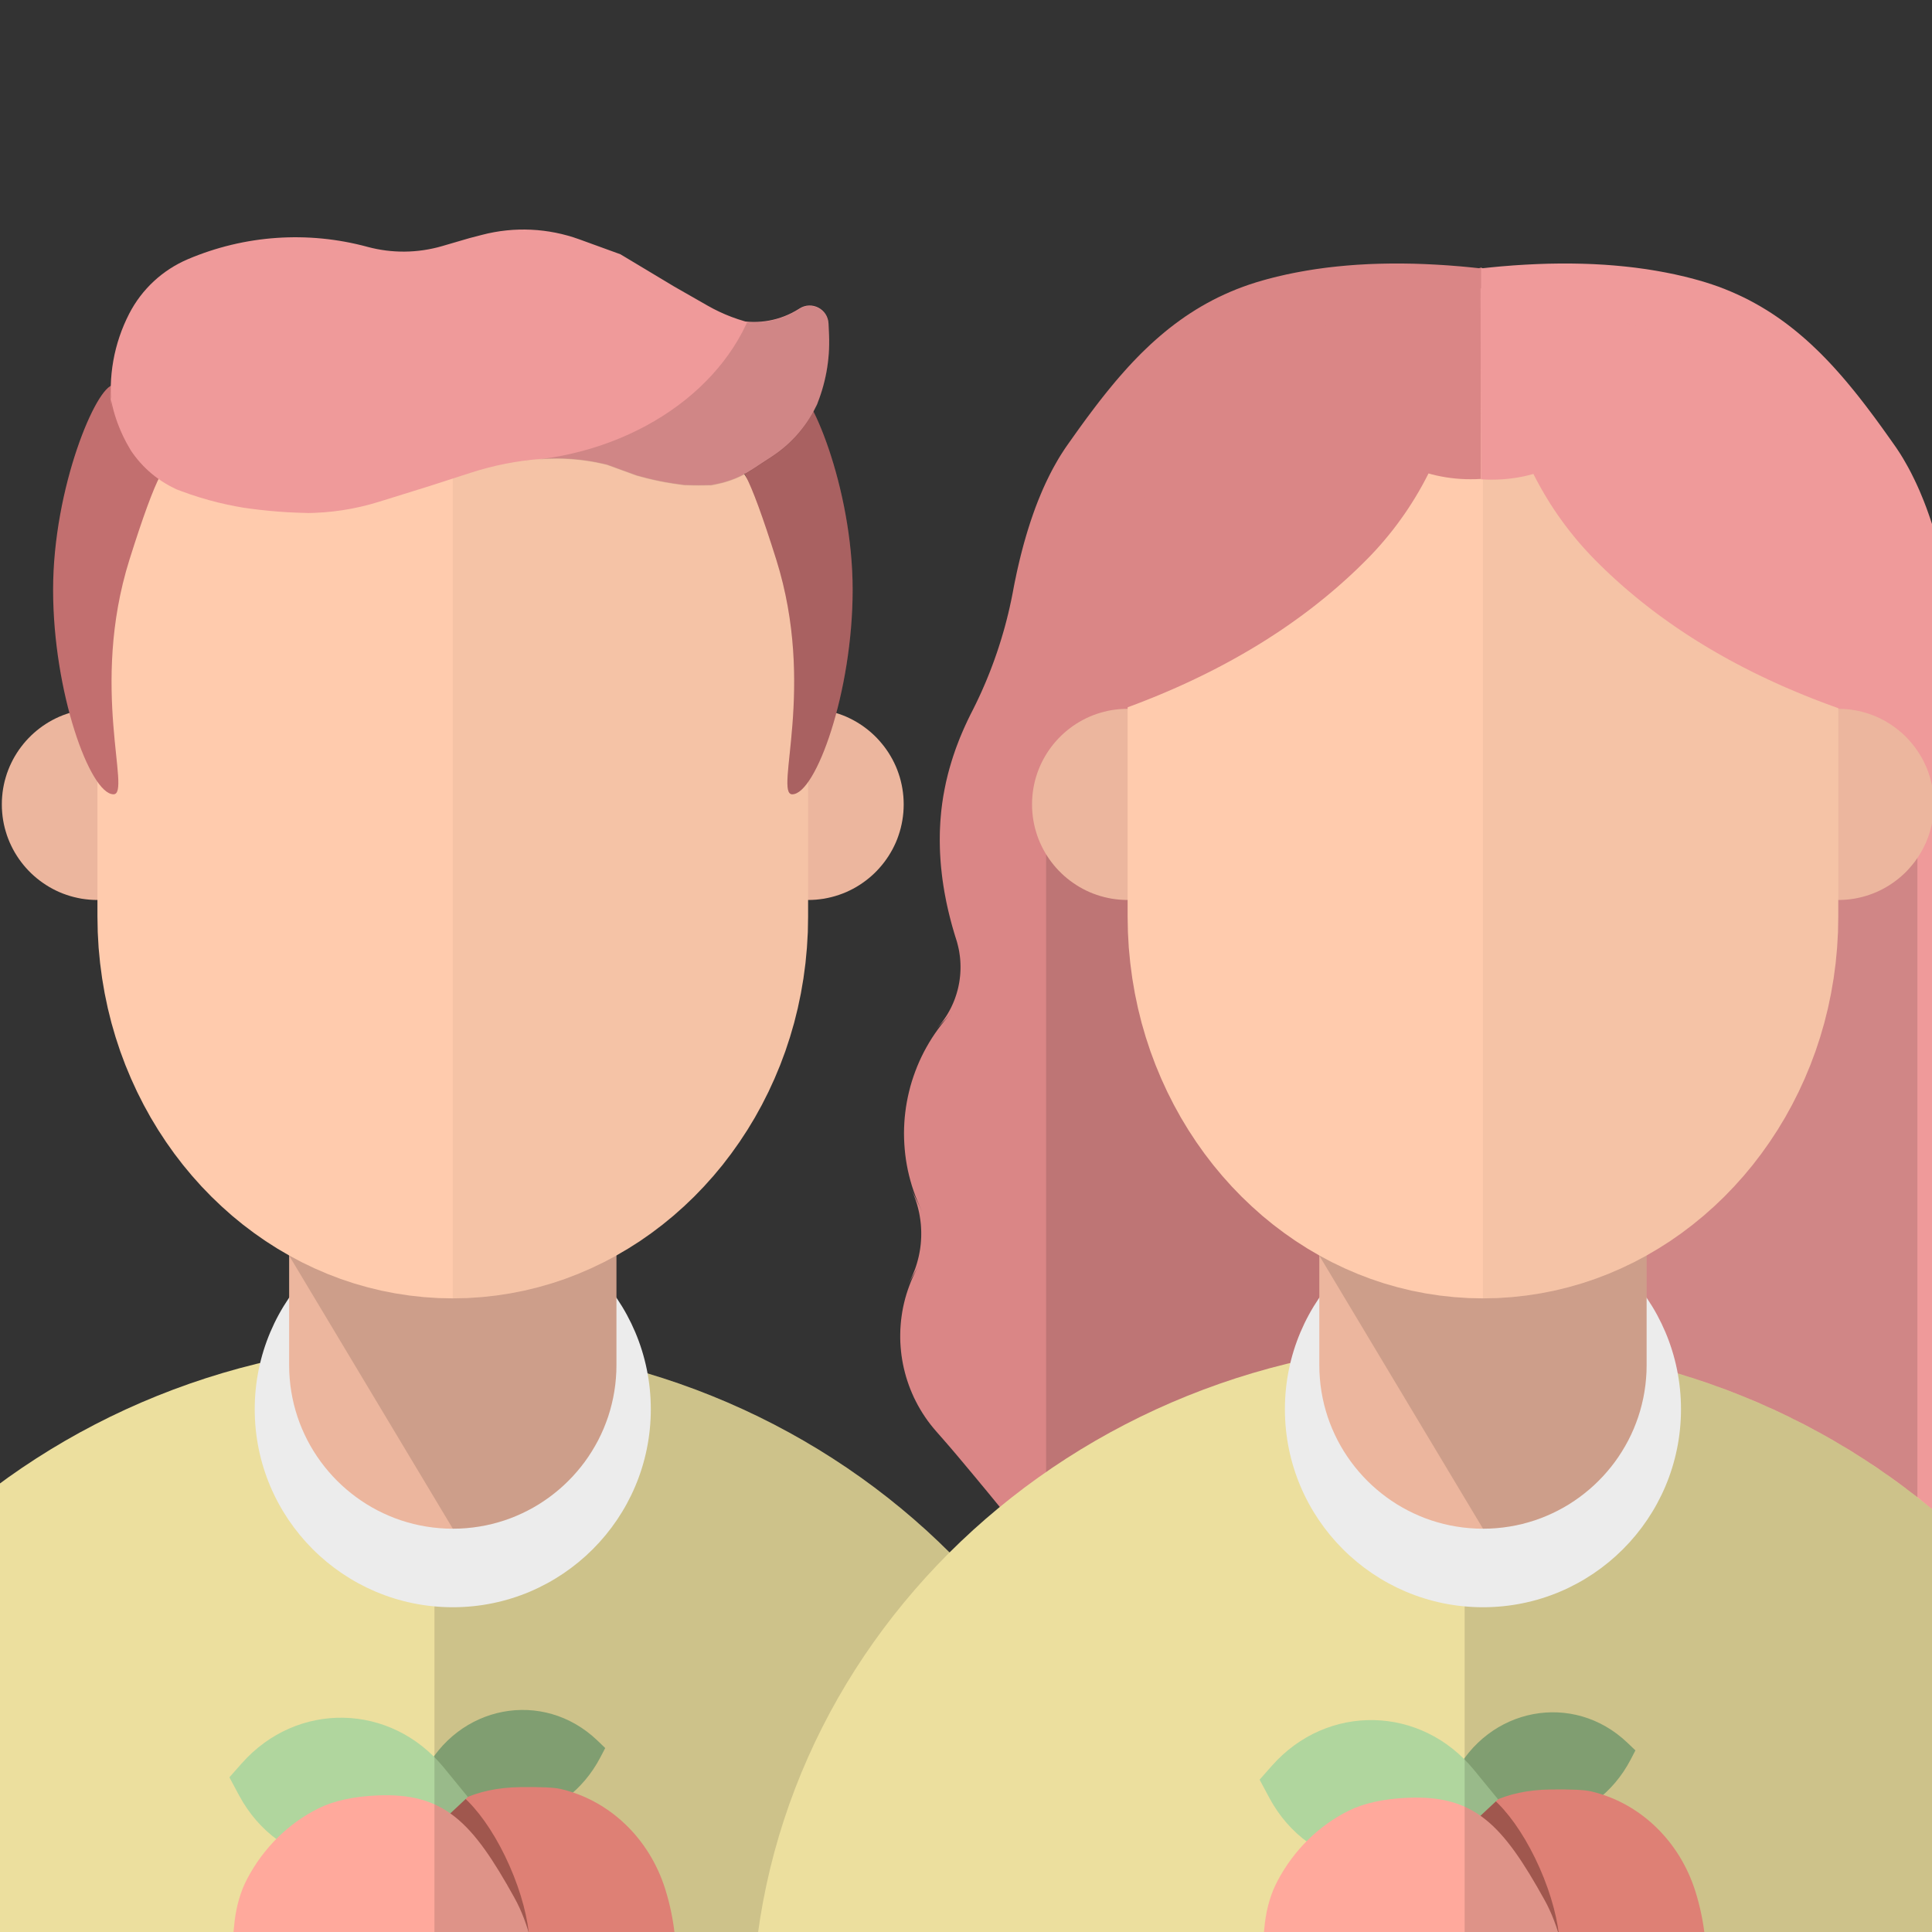 <?xml version="1.0" encoding="UTF-8" standalone="no"?>
<!DOCTYPE svg PUBLIC "-//W3C//DTD SVG 1.1//EN" "http://www.w3.org/Graphics/SVG/1.1/DTD/svg11.dtd">
<svg version="1.1" xmlns="http://www.w3.org/2000/svg" xmlns:xlink="http://www.w3.org/1999/xlink" preserveAspectRatio="xMidYMid meet" viewBox="0 0 640 640" width="640" height="640"><rect x="0" y="0" width="640" height="640" fill="#333333" stroke="none"/><defs><path d="M143.92 894.71C13.62 894.71 -92.17 793.89 -92.17 669.71C-92.17 545.53 13.62 444.71 143.92 444.71C274.22 444.71 380.01 545.53 380.01 669.71C380.01 793.89 274.22 894.71 143.92 894.71Z" id="kfjA6z16p"></path><path d="M197.89 576.56C198.23 576.9 199.1 577.73 200.49 579.06C199.66 580.67 199.13 581.67 198.92 582.07C187.26 604.46 159.46 610.18 140.83 594.01C140.48 593.71 139.61 592.95 138.21 591.74C139.33 589.48 140.03 588.07 140.31 587.51C151.6 564.76 179.93 559.37 197.89 576.56Z" id="c5CGvU6lk"></path><path d="M197.89 576.56C198.23 576.9 199.1 577.73 200.49 579.06C199.66 580.67 199.13 581.67 198.92 582.07C187.26 604.46 159.46 610.18 140.83 594.01C140.48 593.71 139.61 592.95 138.21 591.74C139.33 589.48 140.03 588.07 140.31 587.51C151.6 564.76 179.93 559.37 197.89 576.56Z" id="g3kTX5E7wk"></path><path d="M163.12 732.28C175.12 729.76 188.64 720.48 203.68 704.42C215.12 692.2 221.76 676.45 223.62 657.15C224.63 646.58 223.53 635.9 220.38 625.83C218.69 620.41 221.33 628.89 220.38 625.83C215.13 609.03 201.98 596.42 185.76 592.63C183.6 592.12 179.13 591.92 172.33 592.01C141.66 592.43 134.35 614.66 126.97 629.17C119.6 643.68 119.53 656.69 122.32 680.78C124.18 696.84 137.79 714.01 163.12 732.28Z" id="a2C71nutf"></path><path d="M163.12 732.28C175.12 729.76 188.64 720.48 203.68 704.42C215.12 692.2 221.76 676.45 223.62 657.15C224.63 646.58 223.53 635.9 220.38 625.83C218.69 620.41 221.33 628.89 220.38 625.83C215.13 609.03 201.98 596.42 185.76 592.63C183.6 592.12 179.13 591.92 172.33 592.01C141.66 592.43 134.35 614.66 126.97 629.17C119.6 643.68 119.53 656.69 122.32 680.78C124.18 696.84 137.79 714.01 163.12 732.28Z" id="e55A1NpNb"></path><path d="M144.83 630.06C136.91 612.1 135.85 594.83 142.46 591.51C149.07 588.2 160.87 600.09 168.78 618.05C176.7 636.01 177.76 653.28 171.15 656.59C164.54 659.91 152.75 648.02 144.83 630.06Z" id="g1dnvWJkMi"></path><path d="M144.83 630.06C136.91 612.1 135.85 594.83 142.46 591.51C149.07 588.2 160.87 600.09 168.78 618.05C176.7 636.01 177.76 653.28 171.15 656.59C164.54 659.91 152.75 648.02 144.83 630.06Z" id="c31IUfH5cK"></path><path d="M143.3 606.2C123.34 624.86 92.35 619.32 79.19 594.73C78.77 593.94 77.7 591.95 75.99 588.76C78.18 586.29 79.54 584.75 80.09 584.13C98.41 563.43 129.47 564.08 147.02 585.53C148.61 587.48 146.73 585.18 154.84 595.1C154.92 595.19 154.91 595.33 154.82 595.42C144.79 604.8 145.63 604.01 143.3 606.2Z" id="ah7lq65qN"></path><path d="M143.3 606.2C123.34 624.86 92.35 619.32 79.19 594.73C78.77 593.94 77.7 591.95 75.99 588.76C78.18 586.29 79.54 584.75 80.09 584.13C98.41 563.43 129.47 564.08 147.02 585.53C148.61 587.48 146.73 585.18 154.84 595.1C154.92 595.19 154.91 595.33 154.82 595.42C144.79 604.8 145.63 604.01 143.3 606.2Z" id="cpYPtmDRN"></path><path d="M166.73 724.54C166.25 725.57 165.05 728.15 163.12 732.28C134.45 729.41 113.12 719.95 99.15 703.89C78.19 679.8 75.57 653.89 77.74 636.25C78.39 631.03 79.76 626.41 81.88 622.39C87.27 612.15 95.53 603.99 105.51 599.04C110.56 596.54 117.06 595.11 125 594.76C147.18 593.78 156.52 603.6 170.4 628.64C175.1 637.11 177.85 648.19 178.64 661.88C179.9 683.52 175.79 705.13 166.73 724.54Z" id="c3VSBzWj4r"></path><path d="M166.73 724.54C166.25 725.57 165.05 728.15 163.12 732.28C134.45 729.41 113.12 719.95 99.15 703.89C78.19 679.8 75.57 653.89 77.74 636.25C78.39 631.03 79.76 626.41 81.88 622.39C87.27 612.15 95.53 603.99 105.51 599.04C110.56 596.54 117.06 595.11 125 594.76C147.18 593.78 156.52 603.6 170.4 628.64C175.1 637.11 177.85 648.19 178.64 661.88C179.9 683.52 175.79 705.13 166.73 724.54Z" id="b1uCQsHD2Q"></path><path d="M172.79 446.38L182.19 447.66L191.48 449.29L200.63 451.26L209.64 453.56L218.51 456.19L227.23 459.14L235.78 462.41L244.17 465.98L252.38 469.84L260.41 474L268.24 478.44L275.88 483.16L283.31 488.15L290.53 493.4L297.53 498.9L304.3 504.65L310.83 510.65L317.12 516.87L323.15 523.32L328.93 529.99L334.43 536.87L339.67 543.95L344.62 551.23L349.28 558.7L353.64 566.35L357.7 574.17L361.45 582.17L364.87 590.32L367.97 598.63L370.73 607.08L373.14 615.67L375.21 624.39L376.92 633.24L378.26 642.2L379.23 651.27L379.81 660.44L380.01 669.71L379.81 678.98L379.23 688.16L378.26 697.23L376.92 706.19L375.21 715.03L373.14 723.76L370.73 732.35L367.97 740.8L364.87 749.1L361.45 757.26L357.7 765.25L353.64 773.08L349.28 780.73L344.62 788.2L339.67 795.48L334.43 802.56L328.93 809.44L323.15 816.11L317.12 822.56L310.83 828.78L304.3 834.77L297.53 840.52L290.53 846.03L283.31 851.28L275.88 856.26L268.24 860.98L260.41 865.42L252.38 869.58L244.17 873.45L235.78 877.02L227.23 880.28L218.51 883.23L209.64 885.87L200.63 888.17L191.48 890.14L182.19 891.77L172.79 893.04L163.27 893.97L153.65 894.53L143.92 894.71L143.92 444.71L153.65 444.9L163.27 445.46L172.79 446.38Z" id="cWIhspYkH"></path><path d="M149.99 532.42C113.78 532.42 84.38 503.03 84.38 466.82C84.38 430.61 113.78 401.21 149.99 401.21C186.2 401.21 215.59 430.61 215.59 466.82C215.59 503.03 186.2 532.42 149.99 532.42Z" id="kjvug5GY1"></path><path d="M204.16 454.43L204.02 456.64L203.8 458.82L203.49 460.98L203.1 463.11L202.62 465.21L202.07 467.28L201.44 469.32L200.72 471.32L199.94 473.29L199.08 475.21L198.15 477.1L197.14 478.94L196.07 480.74L194.94 482.49L193.74 484.2L192.47 485.86L191.14 487.46L189.76 489.02L188.31 490.52L186.82 491.96L185.26 493.35L183.65 494.67L182 495.94L180.29 497.14L178.54 498.28L176.74 499.35L174.89 500.35L173.01 501.28L171.08 502.14L169.12 502.93L167.12 503.64L165.08 504.27L163.01 504.83L160.91 505.3L158.78 505.69L156.62 506L154.43 506.22L152.22 506.36L149.99 506.4L147.76 506.36L145.55 506.22L143.36 506L141.2 505.69L139.07 505.3L136.97 504.83L134.9 504.27L132.86 503.64L130.86 502.93L128.9 502.14L126.97 501.28L125.08 500.35L123.24 499.35L121.44 498.28L119.69 497.14L117.98 495.94L116.32 494.67L114.72 493.35L113.16 491.96L111.66 490.52L110.22 489.02L108.83 487.46L107.51 485.86L106.24 484.2L105.04 482.49L103.9 480.74L102.83 478.94L101.83 477.1L100.9 475.21L100.04 473.29L99.25 471.32L98.54 469.32L97.91 467.28L97.35 465.21L96.88 463.11L96.49 460.98L96.18 458.82L95.96 456.64L95.82 454.43L95.78 452.19L95.78 343.77L204.2 343.77L204.2 452.19L204.16 454.43Z" id="eASFTBoT3"></path><path d="M204.02 456.64L203.8 458.82L203.49 460.98L203.1 463.11L202.62 465.21L202.07 467.28L201.44 469.32L200.72 471.32L199.94 473.29L199.08 475.21L198.15 477.1L197.14 478.94L196.07 480.74L194.94 482.49L193.74 484.2L192.47 485.86L191.14 487.47L189.76 489.02L188.31 490.52L186.82 491.96L185.26 493.35L183.65 494.67L182 495.94L180.29 497.14L178.54 498.28L176.74 499.35L174.89 500.35L173.01 501.28L171.08 502.14L169.12 502.93L167.12 503.64L165.08 504.27L163.01 504.83L160.91 505.3L158.78 505.69L156.62 506L154.43 506.22L152.22 506.36L150 506.4L95.78 415.95L95.78 415.95L204.2 384.58L204.2 452.19L204.16 454.43L204.02 456.64Z" id="edb5LRimP"></path><path d="M34.94 234.91L36.24 235.05L37.54 235.23L38.81 235.47L40.07 235.77L41.3 236.11L42.52 236.5L43.71 236.93L44.89 237.41L46.03 237.94L47.16 238.51L48.25 239.12L49.32 239.78L50.36 240.47L51.37 241.21L52.35 241.98L53.3 242.79L54.22 243.64L55.1 244.52L55.94 245.44L56.75 246.39L57.53 247.37L58.26 248.38L58.96 249.42L59.61 250.49L60.23 251.58L60.8 252.71L61.33 253.85L61.81 255.02L62.24 256.22L62.63 257.43L62.97 258.67L63.26 259.93L63.5 261.2L63.69 262.49L63.83 263.8L63.91 265.13L63.94 266.46L63.91 267.8L63.83 269.13L63.69 270.43L63.5 271.73L63.26 273L62.97 274.26L62.63 275.49L62.24 276.71L61.81 277.91L61.33 279.08L60.8 280.22L60.23 281.35L59.61 282.44L58.96 283.51L58.26 284.55L57.53 285.56L56.75 286.54L55.94 287.49L55.1 288.41L54.22 289.29L53.3 290.14L52.35 290.95L51.37 291.72L50.36 292.45L49.32 293.15L48.25 293.81L47.16 294.42L46.03 294.99L44.89 295.52L43.71 296L42.52 296.43L41.3 296.82L40.07 297.16L38.81 297.45L37.54 297.7L36.24 297.88L34.94 298.02L33.61 298.1L32.27 298.13L30.94 298.1L29.61 298.02L28.3 297.88L27.01 297.7L25.74 297.45L24.48 297.16L23.24 296.82L22.03 296.43L20.83 296L19.66 295.52L18.51 294.99L17.39 294.42L16.3 293.81L15.23 293.15L14.19 292.45L13.18 291.72L12.2 290.95L11.25 290.14L10.33 289.29L9.45 288.41L8.6 287.49L7.79 286.54L7.02 285.56L6.28 284.55L5.59 283.51L4.93 282.44L4.32 281.35L3.75 280.22L3.22 279.08L2.74 277.91L2.3 276.71L1.92 275.49L1.57 274.26L1.28 273L1.04 271.73L0.85 270.43L0.72 269.13L0.63 267.8L0.61 266.46L0.63 265.13L0.72 263.8L0.85 262.49L1.04 261.2L1.28 259.93L1.57 258.67L1.92 257.43L2.3 256.22L2.74 255.02L3.22 253.85L3.75 252.71L4.32 251.58L4.93 250.49L5.59 249.42L6.28 248.38L7.02 247.37L7.79 246.39L8.6 245.44L9.45 244.52L10.33 243.64L11.25 242.79L12.2 241.98L13.18 241.21L14.19 240.47L15.23 239.78L16.3 239.12L17.39 238.51L18.51 237.94L19.66 237.41L20.83 236.93L22.03 236.5L23.24 236.11L24.48 235.77L25.74 235.47L27.01 235.23L28.3 235.05L29.61 234.91L30.94 234.83L32.27 234.8L33.61 234.83L34.94 234.91Z" id="c462kyEkbS"></path><path d="M270.36 234.91L271.66 235.05L272.96 235.23L274.23 235.47L275.49 235.77L276.72 236.11L277.94 236.5L279.13 236.93L280.31 237.41L281.45 237.94L282.58 238.51L283.67 239.12L284.74 239.78L285.78 240.47L286.79 241.21L287.77 241.98L288.72 242.79L289.64 243.64L290.52 244.52L291.36 245.44L292.17 246.39L292.95 247.37L293.68 248.38L294.38 249.42L295.03 250.49L295.65 251.58L296.22 252.71L296.75 253.85L297.23 255.02L297.66 256.22L298.05 257.43L298.39 258.67L298.68 259.93L298.92 261.2L299.11 262.49L299.25 263.8L299.33 265.13L299.36 266.46L299.33 267.8L299.25 269.13L299.11 270.43L298.92 271.73L298.68 273L298.39 274.26L298.05 275.49L297.66 276.71L297.23 277.91L296.75 279.08L296.22 280.22L295.65 281.35L295.03 282.44L294.38 283.51L293.68 284.55L292.95 285.56L292.17 286.54L291.36 287.49L290.52 288.41L289.64 289.29L288.72 290.14L287.77 290.95L286.79 291.72L285.78 292.45L284.74 293.15L283.67 293.81L282.58 294.42L281.45 294.99L280.31 295.52L279.13 296L277.94 296.43L276.72 296.82L275.49 297.16L274.23 297.45L272.96 297.7L271.66 297.88L270.36 298.02L269.03 298.1L267.69 298.13L266.36 298.1L265.03 298.02L263.72 297.88L262.43 297.7L261.16 297.45L259.9 297.16L258.66 296.82L257.45 296.43L256.25 296L255.08 295.52L253.93 294.99L252.81 294.42L251.72 293.81L250.65 293.15L249.61 292.45L248.6 291.72L247.62 290.95L246.67 290.14L245.75 289.29L244.87 288.41L244.02 287.49L243.21 286.54L242.44 285.56L241.7 284.55L241.01 283.51L240.35 282.44L239.74 281.35L239.17 280.22L238.64 279.08L238.16 277.91L237.72 276.71L237.34 275.49L236.99 274.26L236.7 273L236.46 271.73L236.27 270.43L236.14 269.13L236.05 267.8L236.03 266.46L236.05 265.13L236.14 263.8L236.27 262.49L236.46 261.2L236.7 259.93L236.99 258.67L237.34 257.43L237.72 256.22L238.16 255.02L238.64 253.85L239.17 252.71L239.74 251.58L240.35 250.49L241.01 249.42L241.7 248.38L242.44 247.37L243.21 246.39L244.02 245.44L244.87 244.52L245.75 243.64L246.67 242.79L247.62 241.98L248.6 241.21L249.61 240.47L250.65 239.78L251.72 239.12L252.81 238.51L253.93 237.94L255.08 237.41L256.25 236.93L257.45 236.5L258.66 236.11L259.9 235.77L261.16 235.47L262.43 235.23L263.72 235.05L265.03 234.91L266.36 234.83L267.69 234.8L269.03 234.83L270.36 234.91Z" id="a3mea6b4G"></path><path d="M266.82 319.07L266.15 324.11L265.3 329.08L264.27 333.99L263.07 338.82L261.69 343.57L260.15 348.24L258.44 352.82L256.57 357.31L254.55 361.71L252.37 366.02L250.05 370.22L247.58 374.31L244.97 378.29L242.22 382.16L239.35 385.91L236.34 389.53L233.2 393.03L229.95 396.4L226.57 399.63L223.08 402.73L219.48 405.68L215.78 408.48L211.97 411.14L208.06 413.63L204.06 415.97L199.97 418.15L195.79 420.15L191.52 421.99L187.18 423.65L182.75 425.13L178.26 426.42L173.7 427.53L169.07 428.44L164.38 429.16L159.64 429.68L154.84 430L149.99 430.1L145.14 430L140.34 429.68L135.6 429.16L130.91 428.44L126.28 427.53L121.72 426.42L117.22 425.13L112.8 423.65L108.46 421.99L104.19 420.15L100.01 418.15L95.92 415.97L91.91 413.63L88.01 411.14L84.2 408.48L80.49 405.68L76.89 402.73L73.41 399.63L70.03 396.4L66.77 393.03L63.64 389.53L60.63 385.91L57.75 382.16L55.01 378.29L52.4 374.31L49.93 370.22L47.61 366.02L45.43 361.71L43.41 357.31L41.54 352.82L39.83 348.24L38.29 343.57L36.91 338.82L35.71 333.99L34.68 329.08L33.83 324.11L33.16 319.07L32.67 313.97L32.38 308.81L32.28 303.6L32.28 229.33L32.38 224.12L32.67 218.96L33.16 213.86L33.83 208.82L34.68 203.85L35.71 198.94L36.91 194.11L38.29 189.36L39.83 184.69L41.54 180.11L43.41 175.61L45.43 171.22L47.61 166.91L49.93 162.71L52.4 158.62L55.01 154.64L57.75 150.77L60.63 147.02L63.64 143.4L66.77 139.9L70.03 136.53L73.41 133.29L76.89 130.2L80.49 127.25L84.2 124.45L88.01 121.79L91.91 119.29L95.92 116.96L100.01 114.78L104.19 112.78L108.46 110.94L112.8 109.28L117.22 107.8L121.72 106.51L126.28 105.4L130.91 104.49L135.6 103.77L140.34 103.25L145.14 102.93L149.99 102.83L154.84 102.93L159.64 103.25L164.38 103.77L169.07 104.49L173.7 105.4L178.26 106.51L182.75 107.8L187.18 109.28L191.52 110.94L195.79 112.78L199.97 114.78L204.06 116.96L208.06 119.29L211.97 121.79L215.78 124.45L219.48 127.25L223.08 130.2L226.57 133.29L229.95 136.53L233.2 139.9L236.34 143.4L239.35 147.02L242.22 150.77L244.97 154.64L247.58 158.62L250.05 162.71L252.37 166.91L254.55 171.22L256.57 175.61L258.44 180.11L260.15 184.69L261.69 189.36L263.07 194.11L264.27 198.94L265.3 203.85L266.15 208.82L266.82 213.86L267.3 218.96L267.6 224.12L267.69 229.33L267.69 303.6L267.6 308.81L267.3 313.97L266.82 319.07Z" id="e37UJpcUpa"></path><path d="M164.38 103.77L169.07 104.49L173.7 105.4L178.26 106.51L182.75 107.8L187.18 109.28L191.52 110.94L195.79 112.78L199.97 114.78L204.06 116.96L208.06 119.29L211.97 121.79L215.78 124.45L219.48 127.25L223.08 130.2L226.57 133.29L229.95 136.53L233.2 139.9L236.34 143.4L239.35 147.02L242.22 150.77L244.97 154.64L247.58 158.62L250.05 162.71L252.37 166.91L254.55 171.22L256.57 175.61L258.44 180.11L260.15 184.69L261.69 189.36L263.07 194.11L264.27 198.94L265.3 203.85L266.15 208.82L266.82 213.86L267.3 218.96L267.6 224.12L267.69 229.33L267.69 303.6L267.6 308.81L267.3 313.97L266.82 319.07L266.15 324.11L265.3 329.08L264.27 333.99L263.07 338.82L261.69 343.57L260.15 348.24L258.44 352.82L256.57 357.31L254.55 361.71L252.37 366.02L250.05 370.22L247.58 374.31L244.97 378.29L242.22 382.16L239.35 385.91L236.34 389.53L233.2 393.03L229.95 396.4L226.57 399.63L223.08 402.73L219.48 405.68L215.78 408.48L211.97 411.14L208.06 413.63L204.06 415.97L199.97 418.15L195.79 420.15L191.52 421.99L187.18 423.65L182.75 425.13L178.26 426.42L173.7 427.53L169.07 428.44L164.38 429.16L159.64 429.68L154.84 430L149.99 430.1L149.99 102.83L154.84 102.93L159.64 103.25L164.38 103.77Z" id="b3Rz5tknu9"></path><path d="M257.14 185.35C270.44 227.65 256.36 263.12 262.44 263.12C270.22 263.12 282.45 229.24 282.45 195.35C282.45 161.46 268.02 127.57 262.44 127.57C257.43 127.57 250.93 137.91 242.92 158.6C243.53 148.23 248.27 157.15 257.14 185.35Z" id="c2zZjRdZJi"></path><path d="M42.9 185.35C29.59 227.65 43.67 263.12 37.6 263.12C29.81 263.12 17.59 229.24 17.59 195.35C17.59 161.46 32.02 127.57 37.6 127.57C42.61 127.57 49.11 137.91 57.12 158.6C56.51 148.23 51.77 157.15 42.9 185.35Z" id="h9779aLHr"></path><path d="M257.14 185.35C270.44 227.65 256.36 263.12 262.44 263.12C270.22 263.12 282.45 229.24 282.45 195.35C282.45 161.46 268.02 127.57 262.44 127.57C257.43 127.57 250.93 137.91 242.92 158.6C243.53 148.23 248.27 157.15 257.14 185.35Z" id="a1GnG4ltG"></path><path d="M42.82 103.88C37.72 113.77 35.73 124.96 37.11 136C37.22 136.9 35.97 126.95 36.22 128.92C37.17 136.53 39.84 143.83 44.02 150.26C45.07 151.87 42.05 147.23 43.15 148.92C47.14 155.05 52.9 159.83 59.68 162.6C61.52 163.35 55.45 160.87 56.99 161.5C64.91 164.74 73.19 167.03 81.65 168.34C83.74 168.66 77.62 167.72 79.8 168.05C88.01 169.31 96.3 169.95 104.6 169.95C106.39 169.95 99.29 169.95 101.08 169.95C109.35 169.95 117.58 168.7 125.48 166.24C127.71 165.55 133.31 163.8 142.26 161.02C149.56 158.66 154.13 157.19 155.96 156.6C163.38 154.2 171.06 152.67 178.84 152.05C180.96 151.88 176.49 152.24 178.84 152.05C185.87 151.49 192.95 152.01 199.83 153.59C199.99 153.63 200.4 153.73 201.06 153.88L210.88 157.45C211.71 157.67 212.22 157.82 212.43 157.87C217.93 159.37 223.56 160.37 229.25 160.84C229.68 160.88 223.43 160.35 224.11 160.41C228.97 160.82 233.86 160.82 238.72 160.41C239.4 160.35 233.17 160.87 233.61 160.84C239.2 160.37 244.59 158.52 249.28 155.44C252.66 153.23 253.04 152.98 255.77 151.19C262.55 146.75 267.89 140.4 271.1 132.95C271.91 131.07 269.39 136.92 270.19 135.06C273.46 127.46 274.98 119.23 274.63 110.97C274.5 108.05 274.6 110.46 274.46 107.2C274.26 102.39 268.92 99.6 264.85 102.19C262.92 103.42 266.49 101.14 264.62 102.34C258.56 106.19 251.25 107.53 244.22 106.09C243.8 106.01 251.73 107.63 250.86 107.46C245.08 106.27 239.52 104.17 234.39 101.24C232.92 100.4 229.25 98.3 223.38 94.95L205.52 84.23C198.3 81.61 193.79 79.97 191.98 79.31C181.61 75.54 170.34 75.01 159.67 77.8C159.11 77.94 157.73 78.3 155.52 78.88C150.68 80.29 147.65 81.17 146.44 81.53C138.37 83.88 129.8 83.96 121.68 81.76C115.59 80.12 124.16 82.44 121.68 81.76C101.96 76.42 81.02 77.87 62.22 85.87C59.63 86.97 68.02 83.4 62.22 85.87C53.85 89.43 46.99 95.8 42.82 103.88C41.25 106.91 44.11 101.38 42.82 103.88Z" id="bS9Wfv6dE"></path><path d="M224.84 160.6L225.2 160.63L225.57 160.65L225.93 160.67L226.3 160.7L226.64 160.72L226.69 160.72L227.12 160.77L227.54 160.81L227.97 160.85L228.39 160.89L228.82 160.93L229.25 160.97L224.11 160.54L224.47 160.57L224.84 160.6ZM234.03 160.93L234.45 160.89L234.86 160.84L235.28 160.79L235.56 160.75L235.8 160.74L236.17 160.72L236.53 160.7L236.9 160.67L237.26 160.65L237.63 160.63L237.99 160.6L238.36 160.57L238.72 160.54L233.61 160.97L234.03 160.93ZM268.68 101.35L269 101.38L269.31 101.43L269.62 101.5L269.93 101.58L270.23 101.68L270.53 101.79L270.82 101.91L271.1 102.05L271.38 102.2L271.65 102.37L271.91 102.55L272.16 102.74L272.4 102.95L272.63 103.17L272.86 103.4L273.06 103.64L273.26 103.89L273.45 104.15L273.62 104.43L273.77 104.71L273.92 105.01L274.05 105.31L274.16 105.63L274.25 105.95L274.33 106.28L274.39 106.62L274.44 106.97L274.46 107.33L274.63 111.1L274.65 111.72L274.66 112.34L274.67 112.95L274.68 113.57L274.67 114.19L274.66 114.81L274.64 115.43L274.62 116.05L274.58 116.66L274.54 117.28L274.5 117.89L274.44 118.51L274.38 119.12L274.32 119.74L274.24 120.35L274.16 120.96L274.07 121.57L273.98 122.18L273.88 122.79L273.77 123.39L273.65 124L273.53 124.6L273.4 125.21L273.27 125.81L273.13 126.41L272.98 127.01L272.82 127.6L272.66 128.2L272.49 128.79L272.31 129.38L272.13 129.97L271.94 130.56L271.75 131.15L271.54 131.73L271.34 132.31L271.12 132.89L270.9 133.47L270.67 134.04L270.67 134.05L270.67 134.05L270.6 134.19L270.34 134.74L270.07 135.28L269.8 135.82L269.51 136.36L269.22 136.89L268.92 137.41L268.62 137.93L268.3 138.45L267.98 138.96L267.65 139.47L267.32 139.97L266.98 140.46L266.63 140.96L266.27 141.44L265.91 141.92L265.53 142.4L265.16 142.87L264.77 143.33L264.38 143.79L263.99 144.24L263.58 144.69L263.17 145.13L262.75 145.56L262.33 145.99L261.9 146.41L261.46 146.83L261.02 147.24L260.57 147.64L260.12 148.04L259.66 148.43L259.19 148.82L258.72 149.2L258.24 149.57L257.76 149.93L257.27 150.29L256.77 150.64L256.27 150.99L255.77 151.32L249.28 155.57L248.93 155.8L248.57 156.02L248.21 156.24L247.85 156.46L247.49 156.67L247.12 156.87L246.76 157.07L246.39 157.27L246.01 157.46L245.64 157.65L245.26 157.83L244.88 158.01L244.5 158.18L244.12 158.35L243.73 158.51L243.35 158.67L242.96 158.82L242.57 158.97L242.18 159.11L241.78 159.25L241.39 159.38L240.99 159.51L240.59 159.63L240.19 159.75L239.79 159.87L239.38 159.98L238.98 160.08L238.57 160.18L238.17 160.27L237.76 160.36L237.35 160.44L236.94 160.52L236.52 160.6L236.11 160.66L235.7 160.73L235.56 160.75L235.44 160.75L235.07 160.77L234.71 160.78L234.34 160.8L233.98 160.81L233.61 160.82L233.24 160.83L232.88 160.83L232.51 160.84L232.15 160.84L231.78 160.84L231.42 160.85L231.05 160.84L230.68 160.84L230.32 160.84L229.95 160.83L229.59 160.83L229.22 160.82L228.86 160.81L228.49 160.8L228.12 160.78L227.76 160.77L227.39 160.75L227.03 160.74L226.66 160.72L226.64 160.72L226.27 160.67L225.84 160.62L225.42 160.57L224.99 160.52L224.57 160.46L224.15 160.4L223.72 160.34L223.3 160.28L222.88 160.22L222.46 160.15L222.03 160.08L221.61 160.02L221.19 159.94L220.77 159.87L220.35 159.8L219.93 159.72L219.51 159.64L219.09 159.56L218.67 159.48L218.25 159.39L217.83 159.3L217.41 159.22L217 159.12L216.58 159.03L216.16 158.94L215.75 158.84L215.33 158.74L214.91 158.64L214.5 158.54L214.08 158.44L213.67 158.33L213.26 158.22L212.84 158.11L212.43 158L210.88 157.58L201.06 154.01L199.83 153.72L199.31 153.61L198.79 153.49L198.28 153.38L197.76 153.28L197.24 153.18L196.72 153.08L196.2 152.99L195.68 152.9L195.16 152.81L194.64 152.73L194.11 152.66L193.59 152.58L193.07 152.51L192.54 152.45L192.02 152.39L191.49 152.33L190.97 152.28L190.44 152.23L189.92 152.19L189.39 152.14L188.86 152.11L188.34 152.08L187.81 152.05L187.28 152.02L186.76 152L186.23 151.98L185.7 151.97L185.17 151.96L184.65 151.96L184.12 151.96L183.59 151.96L183.06 151.97L182.53 151.98L182 152L181.48 152.02L180.95 152.04L180.42 152.07L179.89 152.1L179.36 152.14L178.84 152.18L178.25 152.23L177.67 152.28L177.51 152.29L179.27 152.09L182.72 151.58L186.12 150.97L189.47 150.25L192.76 149.43L196 148.51L199.18 147.49L202.29 146.37L205.34 145.17L208.32 143.87L211.23 142.48L214.07 141.01L216.83 139.45L219.51 137.81L222.11 136.1L224.62 134.3L227.05 132.43L229.38 130.49L231.63 128.47L233.77 126.39L235.82 124.24L237.76 122.03L239.6 119.76L241.33 117.43L242.95 115.04L244.46 112.6L245.85 110.1L247.12 107.56L247.42 106.88L250.86 107.59L250.43 107.5L250 107.4L249.56 107.3L249.13 107.2L248.7 107.1L248.28 106.99L247.85 106.88L247.47 106.78L247.5 106.69L247.93 106.72L248.46 106.76L248.99 106.78L249.52 106.79L250.05 106.79L250.58 106.78L251.11 106.75L251.64 106.72L252.17 106.68L252.69 106.63L253.22 106.57L253.74 106.5L254.26 106.42L254.78 106.33L255.3 106.23L255.82 106.12L256.33 106L256.85 105.87L257.36 105.73L257.86 105.58L258.37 105.42L258.87 105.25L259.37 105.07L259.86 104.88L260.36 104.68L260.85 104.48L261.33 104.26L261.81 104.03L262.29 103.79L262.77 103.55L263.24 103.29L263.7 103.03L264.16 102.75L264.62 102.47L264.85 102.32L265.16 102.14L265.47 101.97L265.78 101.83L266.1 101.7L266.42 101.59L266.75 101.51L267.07 101.44L267.39 101.39L267.72 101.35L268.04 101.33L268.36 101.33L268.68 101.35ZM174.18 152.66L174.18 152.66L174.18 152.62L175.14 152.54L174.76 152.59L174.18 152.66ZM270.43 134.62L270.67 134.05L270.67 134.04L270.85 133.64L271.1 133.08L270.19 135.19L270.43 134.62Z" id="m3mp5xRW8K"></path><path d="M678.41 395.89L678.11 396.68L677.82 397.47L677.56 398.26L677.32 399.06L677.09 399.87L676.89 400.68L676.7 401.49L676.54 402.3L676.4 403.12L676.27 403.94L676.17 404.76L676.08 405.58L676.02 406.41L675.98 407.23L675.95 408.06L675.95 408.88L675.96 409.71L676 410.54L676.05 411.36L676.13 412.18L676.22 413L676.33 413.82L676.47 414.64L676.62 415.45L676.79 416.26L676.99 417.07L677.2 417.87L677.43 418.67L677.68 419.47L677.95 420.26L678.25 421.04L678.56 421.82L678.89 422.59L679.24 423.35L679.61 424.11L680 424.86L680.41 425.61L676.72 419.1L677.45 420.43L678.13 421.79L678.77 423.15L679.36 424.53L679.9 425.93L680.4 427.33L680.86 428.75L681.27 430.17L681.63 431.6L681.95 433.04L682.22 434.48L682.44 435.93L682.63 437.39L682.76 438.84L682.86 440.3L682.9 441.76L682.91 443.22L682.87 444.67L682.78 446.13L682.65 447.58L682.48 449.02L682.26 450.46L682 451.9L681.69 453.32L681.34 454.74L680.95 456.15L680.51 457.54L680.03 458.93L679.51 460.3L678.95 461.66L678.34 463L677.68 464.32L676.99 465.63L676.25 466.92L675.47 468.19L674.65 469.44L673.79 470.67L672.88 471.87L671.93 473.05L670.94 474.21L670.73 474.45L670.52 474.68L670.32 474.92L670.11 475.15L669.91 475.38L669.7 475.62L669.5 475.85L669.3 476.07L669.1 476.3L668.9 476.53L668.7 476.76L668.51 476.98L668.31 477.2L668.12 477.43L667.93 477.65L667.74 477.87L667.54 478.09L667.36 478.31L667.17 478.53L666.98 478.74L666.79 478.96L666.61 479.17L666.43 479.38L666.24 479.6L666.06 479.81L665.88 480.02L665.7 480.23L665.53 480.43L665.35 480.64L665.17 480.85L665 481.05L664.83 481.26L664.65 481.46L664.48 481.66L664.31 481.86L664.15 482.06L663.98 482.26L663.81 482.45L663.65 482.65L663.48 482.85L662.84 483.62L662.2 484.38L661.56 485.15L660.93 485.9L660.3 486.65L659.69 487.4L659.07 488.13L658.46 488.87L657.86 489.6L657.27 490.32L656.67 491.03L656.09 491.75L655.51 492.45L654.94 493.15L654.37 493.84L653.8 494.53L653.25 495.22L652.7 495.89L652.15 496.57L651.61 497.23L651.07 497.89L650.55 498.55L650.02 499.2L649.5 499.84L648.99 500.48L648.49 501.12L647.98 501.74L647.49 502.36L647 502.98L646.52 503.59L646.04 504.2L645.56 504.8L645.1 505.39L644.64 505.98L644.18 506.56L643.73 507.14L643.28 507.71L642.85 508.28L642.41 508.84L641.98 509.4L490.5 518.68L490.5 88.66L491.2 88.85L493.25 88.63L495.29 88.43L497.32 88.24L499.34 88.08L501.34 87.92L503.32 87.79L505.3 87.67L507.26 87.57L509.2 87.48L511.13 87.41L513.05 87.35L514.96 87.32L516.85 87.29L518.72 87.29L520.59 87.3L522.44 87.33L524.27 87.37L526.09 87.43L527.9 87.5L529.7 87.6L531.48 87.7L533.24 87.83L535 87.97L536.73 88.13L538.46 88.3L540.17 88.49L541.87 88.69L543.55 88.92L545.23 89.15L546.88 89.41L548.52 89.68L550.15 89.97L551.77 90.27L553.37 90.59L554.96 90.92L556.53 91.28L558.09 91.64L559.64 92.03L561.17 92.43L562.69 92.85L564.94 93.51L567.14 94.22L569.29 94.97L571.39 95.77L573.45 96.62L575.47 97.51L577.45 98.44L579.39 99.41L581.28 100.43L583.14 101.48L584.97 102.58L586.76 103.71L588.51 104.88L590.23 106.09L591.92 107.33L593.58 108.61L595.21 109.92L596.81 111.27L598.39 112.64L599.94 114.05L601.46 115.49L602.97 116.95L604.45 118.45L605.91 119.97L607.35 121.52L608.77 123.1L610.18 124.7L611.57 126.32L612.94 127.97L614.31 129.64L615.66 131.33L617 133.04L618.33 134.77L619.65 136.52L620.97 138.28L622.28 140.07L623.58 141.86L624.88 143.68L626.18 145.51L627.48 147.35L628.09 148.22L628.69 149.12L629.29 150.03L629.87 150.96L630.45 151.91L631.01 152.88L631.57 153.86L632.13 154.86L632.67 155.87L633.21 156.91L633.73 157.96L634.25 159.02L634.77 160.11L635.27 161.21L635.77 162.33L636.25 163.46L636.73 164.62L637.21 165.79L637.67 166.97L638.13 168.18L638.57 169.4L639.01 170.64L639.44 171.89L639.87 173.17L640.28 174.46L640.69 175.76L641.09 177.09L641.48 178.43L641.87 179.79L642.24 181.16L642.61 182.55L642.97 183.96L643.32 185.39L643.66 186.83L644 188.29L644.33 189.77L644.64 191.27L644.96 192.78L645.26 194.31L645.55 195.85L645.75 196.9L645.96 197.94L646.17 198.98L646.4 200.02L646.62 201.05L646.86 202.09L647.1 203.12L647.36 204.15L647.61 205.18L647.88 206.2L648.15 207.23L648.43 208.25L648.72 209.27L649.02 210.29L649.32 211.3L649.63 212.32L649.95 213.33L650.27 214.34L650.6 215.34L650.94 216.35L651.29 217.35L651.64 218.35L652 219.35L652.37 220.34L652.74 221.33L653.12 222.32L653.51 223.3L653.91 224.29L654.31 225.27L654.72 226.25L655.14 227.22L655.56 228.19L656 229.16L656.43 230.13L656.88 231.09L657.33 232.05L657.79 233.01L658.26 233.96L658.73 234.91L659.21 235.86L659.65 236.72L660.07 237.58L660.49 238.44L660.89 239.3L661.29 240.16L661.68 241.02L662.06 241.88L662.43 242.74L662.79 243.6L663.15 244.46L663.49 245.32L663.82 246.19L664.15 247.05L664.47 247.91L664.77 248.77L665.07 249.64L665.36 250.5L665.64 251.37L665.91 252.23L666.17 253.1L666.42 253.96L666.67 254.83L666.9 255.69L667.13 256.56L667.34 257.43L667.55 258.29L667.75 259.16L667.93 260.03L668.11 260.9L668.28 261.77L668.44 262.64L668.6 263.5L668.74 264.37L668.87 265.24L669 266.11L669.11 266.98L669.22 267.86L669.32 268.73L669.41 269.6L669.48 270.47L669.56 271.44L669.63 272.42L669.69 273.39L669.73 274.37L669.77 275.35L669.79 276.34L669.81 277.32L669.81 278.31L669.8 279.3L669.78 280.3L669.76 281.29L669.72 282.29L669.67 283.29L669.61 284.29L669.54 285.3L669.46 286.31L669.37 287.32L669.27 288.33L669.15 289.35L669.03 290.37L668.9 291.39L668.75 292.41L668.6 293.43L668.43 294.46L668.26 295.49L668.07 296.53L667.87 297.56L667.67 298.6L667.45 299.64L667.22 300.68L666.98 301.73L666.73 302.77L666.47 303.82L666.2 304.87L665.92 305.93L665.63 306.99L665.32 308.05L665.01 309.11L664.69 310.17L664.35 311.24L664.12 312.02L663.9 312.81L663.71 313.6L663.53 314.39L663.38 315.19L663.26 315.98L663.15 316.78L663.06 317.58L663 318.38L662.96 319.18L662.94 319.97L662.94 320.77L662.96 321.57L663 322.36L663.06 323.15L663.15 323.94L663.25 324.73L663.37 325.51L663.52 326.29L663.69 327.07L663.87 327.84L664.08 328.6L664.3 329.36L664.55 330.12L664.81 330.87L665.1 331.61L665.41 332.34L665.73 333.07L666.07 333.79L666.44 334.5L666.82 335.2L667.22 335.89L667.65 336.57L668.09 337.25L668.55 337.91L669.02 338.56L669.52 339.2L670.04 339.83L670.57 340.45L671.12 341.05L665.75 335.34L666.98 336.68L668.16 338.06L669.29 339.47L670.37 340.9L671.41 342.37L672.4 343.86L673.33 345.37L674.22 346.91L675.06 348.46L675.85 350.04L676.59 351.64L677.28 353.26L677.92 354.9L678.52 356.55L679.06 358.22L679.55 359.9L679.99 361.59L680.37 363.29L680.71 365.01L681 366.73L681.23 368.46L681.42 370.2L681.55 371.94L681.63 373.69L681.66 375.44L681.63 377.19L681.55 378.94L681.42 380.7L681.24 382.45L681.01 384.19L680.72 385.93L680.38 387.67L679.98 389.4L679.53 391.12L679.03 392.84L678.47 394.54L677.86 396.23L677.19 397.91L676.47 399.58L675.7 401.23L679.44 393.57L679.08 394.34L678.73 395.11L678.41 395.89Z" id="hnbSR2SRw"></path><path d="M301.51 424.11L301.88 423.35L302.23 422.59L302.56 421.82L302.87 421.04L303.17 420.26L303.44 419.47L303.69 418.67L303.92 417.87L304.13 417.07L304.33 416.26L304.5 415.45L304.65 414.64L304.79 413.82L304.9 413L305 412.18L305.07 411.36L305.12 410.54L305.16 409.71L305.17 408.88L305.17 408.06L305.14 407.23L305.1 406.41L305.04 405.58L304.95 404.76L304.85 403.94L304.72 403.12L304.58 402.3L304.42 401.49L304.23 400.68L304.03 399.87L303.81 399.06L303.56 398.26L303.3 397.47L303.01 396.68L302.71 395.89L302.39 395.11L302.04 394.34L301.68 393.57L305.42 401.23L304.65 399.58L303.93 397.91L303.26 396.23L302.65 394.54L302.09 392.84L301.59 391.12L301.14 389.4L300.74 387.67L300.4 385.93L300.11 384.19L299.88 382.45L299.7 380.7L299.57 378.94L299.49 377.19L299.46 375.44L299.49 373.69L299.57 371.94L299.7 370.2L299.89 368.46L300.12 366.73L300.41 365.01L300.75 363.29L301.14 361.59L301.57 359.9L302.06 358.22L302.61 356.55L303.2 354.9L303.84 353.26L304.53 351.64L305.27 350.04L306.06 348.46L306.9 346.91L307.79 345.37L308.72 343.86L309.71 342.37L310.75 340.9L311.83 339.47L312.96 338.06L314.14 336.68L315.37 335.34L310 341.05L310.55 340.45L311.08 339.83L311.6 339.2L312.1 338.56L312.57 337.91L313.03 337.25L313.48 336.57L313.9 335.89L314.3 335.2L314.68 334.5L315.05 333.79L315.39 333.07L315.72 332.34L316.02 331.61L316.31 330.87L316.57 330.12L316.82 329.36L317.04 328.6L317.25 327.84L317.44 327.07L317.6 326.29L317.75 325.51L317.87 324.73L317.97 323.94L318.06 323.15L318.12 322.36L318.16 321.57L318.18 320.77L318.18 319.97L318.16 319.18L318.12 318.38L318.06 317.58L317.97 316.78L317.86 315.98L317.74 315.19L317.59 314.39L317.41 313.6L317.22 312.81L317.01 312.02L316.77 311.24L316.43 310.17L316.11 309.11L315.8 308.05L315.49 306.99L315.2 305.93L314.92 304.87L314.65 303.82L314.39 302.77L314.14 301.73L313.9 300.68L313.67 299.64L313.45 298.6L313.25 297.56L313.05 296.53L312.86 295.49L312.69 294.46L312.52 293.43L312.37 292.41L312.22 291.39L312.09 290.37L311.97 289.35L311.86 288.33L311.75 287.32L311.66 286.31L311.58 285.3L311.51 284.29L311.45 283.29L311.4 282.29L311.36 281.29L311.34 280.3L311.32 279.3L311.31 278.31L311.32 277.32L311.33 276.34L311.35 275.35L311.39 274.37L311.44 273.39L311.49 272.42L311.56 271.44L311.64 270.47L311.72 269.6L311.8 268.73L311.9 267.86L312.01 266.98L312.12 266.11L312.25 265.24L312.38 264.37L312.52 263.5L312.68 262.64L312.84 261.77L313.01 260.9L313.19 260.03L313.37 259.16L313.57 258.29L313.78 257.43L313.99 256.56L314.22 255.69L314.45 254.83L314.7 253.96L314.95 253.1L315.21 252.23L315.48 251.37L315.76 250.5L316.05 249.64L316.35 248.77L316.65 247.91L316.97 247.05L317.3 246.19L317.63 245.32L317.97 244.46L318.33 243.6L318.69 242.74L319.06 241.88L319.44 241.02L319.83 240.16L320.23 239.3L320.63 238.44L321.05 237.58L321.47 236.72L321.91 235.86L322.39 234.91L322.86 233.96L323.33 233.01L323.79 232.05L324.24 231.09L324.69 230.13L325.13 229.16L325.56 228.19L325.98 227.22L326.4 226.25L326.81 225.27L327.21 224.29L327.61 223.3L328 222.32L328.38 221.33L328.75 220.34L329.12 219.35L329.48 218.35L329.83 217.35L330.18 216.35L330.52 215.34L330.85 214.34L331.17 213.33L331.49 212.32L331.8 211.3L332.1 210.29L332.4 209.27L332.69 208.25L332.97 207.23L333.24 206.2L333.51 205.18L333.76 204.15L334.02 203.12L334.26 202.09L334.5 201.05L334.72 200.02L334.95 198.98L335.16 197.94L335.37 196.9L335.57 195.85L335.86 194.31L336.16 192.78L336.48 191.27L336.79 189.77L337.12 188.29L337.46 186.83L337.8 185.39L338.15 183.96L338.51 182.55L338.88 181.16L339.25 179.79L339.64 178.43L340.03 177.09L340.43 175.76L340.84 174.46L341.25 173.17L341.68 171.89L342.11 170.64L342.55 169.4L342.99 168.18L343.45 166.97L343.91 165.79L344.39 164.62L344.87 163.46L345.35 162.33L345.85 161.21L346.35 160.11L346.87 159.02L347.39 157.96L347.91 156.91L348.45 155.87L348.99 154.86L349.55 153.86L350.11 152.88L350.67 151.91L351.25 150.96L351.84 150.03L352.43 149.12L353.03 148.22L353.64 147.35L354.94 145.51L356.24 143.68L357.54 141.86L358.84 140.07L360.15 138.28L361.47 136.52L362.79 134.77L364.12 133.04L365.46 131.33L366.81 129.64L368.18 127.97L369.55 126.32L370.94 124.7L372.35 123.1L373.77 121.52L375.21 119.97L376.67 118.45L378.15 116.95L379.66 115.49L381.18 114.05L382.73 112.64L384.31 111.27L385.91 109.92L387.54 108.61L389.2 107.33L390.89 106.09L392.61 104.88L394.37 103.71L396.15 102.58L397.98 101.48L399.84 100.43L401.74 99.41L403.67 98.44L405.65 97.51L407.67 96.62L409.73 95.77L411.83 94.97L413.98 94.22L416.18 93.51L418.43 92.85L419.95 92.43L421.48 92.03L423.03 91.64L424.59 91.28L426.16 90.92L427.75 90.59L429.35 90.27L430.97 89.97L432.6 89.68L434.24 89.41L435.9 89.15L437.57 88.92L439.25 88.69L440.95 88.49L442.66 88.3L444.39 88.13L446.12 87.97L447.88 87.83L449.64 87.7L451.43 87.6L453.22 87.5L455.03 87.43L456.85 87.37L458.68 87.33L460.53 87.3L462.4 87.29L464.27 87.29L466.16 87.32L468.07 87.35L469.99 87.41L471.92 87.48L473.86 87.57L475.82 87.67L477.8 87.79L479.78 87.92L481.78 88.08L483.8 88.24L485.83 88.43L487.87 88.63L489.92 88.85L490.62 88.66L490.62 516.98L336.14 505.4L335.86 505.04L335.57 504.67L335.27 504.29L334.96 503.9L334.64 503.5L334.32 503.09L333.98 502.67L333.64 502.24L333.28 501.8L332.92 501.34L332.54 500.88L332.16 500.4L331.77 499.92L331.37 499.43L330.96 498.92L330.54 498.4L330.11 497.88L329.67 497.34L329.22 496.79L328.76 496.23L328.29 495.66L327.82 495.08L327.33 494.49L326.84 493.89L326.33 493.28L325.82 492.66L325.29 492.03L324.76 491.39L324.22 490.73L323.67 490.07L323.11 489.39L322.54 488.71L321.96 488.01L321.37 487.31L320.77 486.59L320.16 485.86L319.54 485.12L318.92 484.37L318.28 483.62L317.64 482.85L317.47 482.65L317.31 482.45L317.14 482.26L316.97 482.06L316.81 481.86L316.64 481.66L316.47 481.46L316.29 481.26L316.12 481.05L315.95 480.85L315.77 480.64L315.59 480.43L315.42 480.23L315.24 480.02L315.06 479.81L314.88 479.6L314.69 479.38L314.51 479.17L314.33 478.96L314.14 478.74L313.95 478.53L313.77 478.31L313.58 478.09L313.39 477.87L313.19 477.65L313 477.43L312.81 477.2L312.61 476.98L312.42 476.76L312.22 476.53L312.02 476.3L311.82 476.07L311.62 475.85L311.42 475.62L311.21 475.38L311.01 475.15L310.8 474.92L310.6 474.68L310.39 474.45L310.18 474.21L309.19 473.05L308.24 471.87L307.33 470.67L306.47 469.44L305.65 468.19L304.87 466.92L304.13 465.63L303.44 464.32L302.78 463L302.18 461.66L301.61 460.3L301.09 458.93L300.61 457.54L300.17 456.15L299.78 454.74L299.43 453.32L299.12 451.9L298.86 450.46L298.64 449.02L298.47 447.58L298.34 446.13L298.25 444.67L298.21 443.22L298.22 441.76L298.26 440.3L298.36 438.84L298.49 437.39L298.68 435.93L298.9 434.48L299.17 433.04L299.49 431.6L299.85 430.17L300.26 428.75L300.72 427.33L301.22 425.93L301.76 424.53L302.35 423.15L302.99 421.79L303.67 420.43L304.4 419.1L300.71 425.61L301.12 424.86L301.51 424.11Z" id="d2wIsWt2yp"></path><path d="M346.54 283.18L373.54 234.8L461.88 453.97L346.54 506.4L346.54 283.18Z" id="gbqAgSiwY"></path><path d="M504.38 732.28C516.38 729.76 529.9 720.48 544.94 704.42C556.38 692.2 563.02 676.45 564.88 657.15C565.89 646.58 564.79 635.9 561.64 625.83C559.95 620.41 562.59 628.89 561.64 625.83C556.39 609.03 543.24 596.42 527.02 592.63C524.86 592.12 520.39 591.92 513.59 592.01C482.92 592.43 475.61 614.66 468.23 629.17C460.86 643.68 460.79 656.69 463.58 680.78C465.44 696.84 479.05 714.01 504.38 732.28Z" id="c1tXDuRxe9"></path><path d="M635.16 281.52L609.78 234.8L526.74 446.45L635.16 501.39L635.16 281.52Z" id="a1S0PgKAIX"></path><path d="M485.18 894.71C354.88 894.71 249.09 793.89 249.09 669.71C249.09 545.53 354.88 444.71 485.18 444.71C615.48 444.71 721.27 545.53 721.27 669.71C721.27 793.89 615.48 894.71 485.18 894.71Z" id="a2V8w8Nlhe"></path><path d="M504.38 732.28C516.38 729.76 529.9 720.48 544.94 704.42C556.38 692.2 563.02 676.45 564.88 657.15C565.89 646.58 564.79 635.9 561.64 625.83C559.95 620.41 562.59 628.89 561.64 625.83C556.39 609.03 543.24 596.42 527.02 592.63C524.86 592.12 520.39 591.92 513.59 592.01C482.92 592.43 475.61 614.66 468.23 629.17C460.86 643.68 460.79 656.69 463.58 680.78C465.44 696.84 479.05 714.01 504.38 732.28Z" id="f39Lf040Bu"></path><path d="M481.57 588.29C492.86 565.54 521.19 560.15 539.15 577.35C539.5 577.68 540.37 578.51 541.76 579.84C540.92 581.45 540.4 582.45 540.19 582.86C528.52 605.24 500.73 610.96 482.1 594.79C481.75 594.49 480.87 593.73 479.47 592.52C480.59 590.26 481.29 588.85 481.57 588.29Z" id="a7QsXs2eo"></path><path d="M463.59 681.57C465.45 697.63 479.05 714.79 504.39 733.06C516.38 730.55 529.9 721.26 544.94 705.2C556.38 692.98 563.03 677.23 564.88 657.93C565.9 647.37 564.79 636.69 561.64 626.61C559.95 621.19 562.6 629.67 561.64 626.61C556.39 609.81 543.24 597.2 527.03 593.41C524.87 592.9 520.39 592.7 513.6 592.79C482.92 593.21 475.61 615.44 468.24 629.95C460.86 644.47 460.79 657.47 463.59 681.57Z" id="a2Uj5awGUH"></path><path d="M512.41 657.37C505.8 660.69 494.01 648.8 486.09 630.84C478.18 612.88 477.12 595.61 483.73 592.3C490.34 588.98 502.13 600.87 510.05 618.83C517.96 636.79 519.02 654.06 512.41 657.37Z" id="a3d9BPohY6"></path><path d="M496.09 596.2C486.05 605.58 486.9 604.79 484.56 606.98C464.6 625.64 433.62 620.1 420.46 595.52C420.03 594.72 418.96 592.73 417.26 589.54C419.44 587.07 420.81 585.53 421.35 584.91C439.67 564.21 470.73 564.86 488.28 586.31C489.87 588.26 487.99 585.96 496.11 595.88C496.18 595.97 496.17 596.12 496.09 596.2Z" id="e4COCSUn3x"></path><path d="M519.91 662.67C521.16 684.3 517.05 705.91 508 725.32C507.51 726.35 506.31 728.93 504.39 733.06C475.71 730.19 454.39 720.73 440.41 704.67C419.46 680.58 416.84 654.68 419.01 637.03C419.65 631.81 421.03 627.19 423.15 623.17C428.53 612.94 436.8 604.77 446.78 599.82C451.83 597.32 458.32 595.89 466.27 595.54C488.44 594.56 497.78 604.38 511.67 629.42C516.36 637.89 519.11 648.97 519.91 662.67Z" id="aD3TkNqO9"></path><path d="M514.05 446.38L523.45 447.66L532.74 449.29L541.89 451.26L550.9 453.56L559.77 456.19L568.49 459.14L577.04 462.41L585.43 465.98L593.64 469.84L601.67 474L609.5 478.44L617.14 483.16L624.57 488.15L631.79 493.4L638.79 498.9L645.56 504.65L652.09 510.65L658.38 516.87L664.41 523.32L670.19 529.99L675.69 536.87L680.93 543.95L685.88 551.23L690.54 558.7L694.9 566.35L698.96 574.17L702.71 582.17L706.13 590.32L709.23 598.63L711.99 607.08L714.4 615.67L716.47 624.39L718.18 633.24L719.52 642.2L720.49 651.27L721.07 660.44L721.27 669.71L721.07 678.98L720.49 688.16L719.52 697.23L718.18 706.19L716.47 715.03L714.4 723.76L711.99 732.35L709.23 740.8L706.13 749.1L702.71 757.26L698.96 765.25L694.9 773.08L690.54 780.73L685.88 788.2L680.93 795.48L675.69 802.56L670.19 809.44L664.41 816.11L658.38 822.56L652.09 828.78L645.56 834.77L638.79 840.52L631.79 846.03L624.57 851.28L617.14 856.26L609.5 860.98L601.67 865.42L593.64 869.58L585.43 873.45L577.04 877.02L568.49 880.28L559.77 883.23L550.9 885.87L541.89 888.17L532.74 890.14L523.45 891.77L514.05 893.04L504.53 893.97L494.91 894.53L485.18 894.71L485.18 444.71L494.91 444.9L504.53 445.46L514.05 446.38Z" id="cwogzVbCV"></path><path d="M491.25 532.42C455.04 532.42 425.64 503.03 425.64 466.82C425.64 430.61 455.04 401.21 491.25 401.21C527.46 401.21 556.85 430.61 556.85 466.82C556.85 503.03 527.46 532.42 491.25 532.42Z" id="e4tumRsKz2"></path><path d="M545.42 454.43L545.28 456.64L545.06 458.82L544.75 460.98L544.36 463.11L543.88 465.21L543.33 467.28L542.7 469.32L541.98 471.32L541.2 473.29L540.34 475.21L539.41 477.1L538.4 478.94L537.33 480.74L536.2 482.49L535 484.2L533.73 485.86L532.4 487.46L531.02 489.02L529.57 490.52L528.08 491.96L526.52 493.35L524.91 494.67L523.26 495.94L521.55 497.14L519.8 498.28L518 499.35L516.15 500.35L514.27 501.28L512.34 502.14L510.38 502.93L508.38 503.64L506.34 504.27L504.27 504.83L502.17 505.3L500.04 505.69L497.88 506L495.69 506.22L493.48 506.36L491.25 506.4L489.02 506.36L486.81 506.22L484.62 506L482.46 505.69L480.33 505.3L478.23 504.83L476.16 504.27L474.12 503.64L472.12 502.93L470.16 502.14L468.23 501.28L466.34 500.35L464.5 499.35L462.7 498.28L460.95 497.14L459.24 495.94L457.58 494.67L455.98 493.35L454.42 491.96L452.92 490.52L451.48 489.02L450.09 487.46L448.77 485.86L447.5 484.2L446.3 482.49L445.16 480.74L444.09 478.94L443.09 477.1L442.16 475.21L441.3 473.29L440.51 471.32L439.8 469.32L439.17 467.28L438.61 465.21L438.14 463.11L437.75 460.98L437.44 458.82L437.22 456.64L437.08 454.43L437.04 452.19L437.04 343.77L545.46 343.77L545.46 452.19L545.42 454.43Z" id="nnMnXyQiS"></path><path d="M545.28 456.64L545.06 458.82L544.75 460.98L544.36 463.11L543.88 465.21L543.33 467.28L542.7 469.32L541.98 471.32L541.2 473.29L540.34 475.21L539.41 477.1L538.4 478.94L537.33 480.74L536.2 482.49L535 484.2L533.73 485.86L532.4 487.47L531.02 489.02L529.57 490.52L528.08 491.96L526.52 493.35L524.91 494.67L523.26 495.94L521.55 497.14L519.8 498.28L518 499.35L516.15 500.35L514.27 501.28L512.34 502.14L510.38 502.93L508.38 503.64L506.34 504.27L504.27 504.83L502.17 505.3L500.04 505.69L497.88 506L495.69 506.22L493.48 506.36L491.26 506.4L437.04 415.95L437.04 415.95L545.46 384.58L545.46 452.19L545.42 454.43L545.28 456.64Z" id="ainNRpc4A"></path><path d="M611.62 234.91L612.92 235.05L614.22 235.23L615.49 235.47L616.75 235.77L617.98 236.11L619.2 236.5L620.39 236.93L621.57 237.41L622.71 237.94L623.84 238.51L624.93 239.12L626 239.78L627.04 240.47L628.05 241.21L629.03 241.98L629.98 242.79L630.9 243.64L631.78 244.52L632.62 245.44L633.43 246.39L634.21 247.37L634.94 248.38L635.64 249.42L636.29 250.49L636.91 251.58L637.48 252.71L638.01 253.85L638.49 255.02L638.92 256.22L639.31 257.43L639.65 258.67L639.94 259.93L640.18 261.2L640.37 262.49L640.51 263.8L640.59 265.13L640.62 266.46L640.59 267.8L640.51 269.13L640.37 270.43L640.18 271.73L639.94 273L639.65 274.26L639.31 275.49L638.92 276.71L638.49 277.91L638.01 279.08L637.48 280.22L636.91 281.35L636.29 282.44L635.64 283.51L634.94 284.55L634.21 285.56L633.43 286.54L632.62 287.49L631.78 288.41L630.9 289.29L629.98 290.14L629.03 290.95L628.05 291.72L627.04 292.45L626 293.15L624.93 293.81L623.84 294.42L622.71 294.99L621.57 295.52L620.39 296L619.2 296.43L617.98 296.82L616.75 297.16L615.49 297.45L614.22 297.7L612.92 297.88L611.62 298.02L610.29 298.1L608.95 298.13L607.62 298.1L606.29 298.02L604.98 297.88L603.69 297.7L602.42 297.45L601.16 297.16L599.92 296.82L598.71 296.43L597.51 296L596.34 295.52L595.19 294.99L594.07 294.42L592.98 293.81L591.91 293.15L590.87 292.45L589.86 291.72L588.88 290.95L587.93 290.14L587.01 289.29L586.13 288.41L585.28 287.49L584.47 286.54L583.7 285.56L582.96 284.55L582.27 283.51L581.61 282.44L581 281.35L580.43 280.22L579.9 279.08L579.42 277.91L578.98 276.71L578.6 275.49L578.25 274.26L577.96 273L577.72 271.73L577.53 270.43L577.4 269.13L577.31 267.8L577.29 266.46L577.31 265.13L577.4 263.8L577.53 262.49L577.72 261.2L577.96 259.93L578.25 258.67L578.6 257.43L578.98 256.22L579.42 255.02L579.9 253.85L580.43 252.71L581 251.58L581.61 250.49L582.27 249.42L582.96 248.38L583.7 247.37L584.47 246.39L585.28 245.44L586.13 244.52L587.01 243.64L587.93 242.79L588.88 241.98L589.86 241.21L590.87 240.47L591.91 239.78L592.98 239.12L594.07 238.51L595.19 237.94L596.34 237.41L597.51 236.93L598.71 236.5L599.92 236.11L601.16 235.77L602.42 235.47L603.69 235.23L604.98 235.05L606.29 234.91L607.62 234.83L608.95 234.8L610.29 234.83L611.62 234.91Z" id="f3JZwwcgzn"></path><path d="M376.21 234.91L377.51 235.05L378.81 235.23L380.08 235.47L381.34 235.77L382.57 236.11L383.79 236.5L384.98 236.93L386.16 237.41L387.3 237.94L388.43 238.51L389.52 239.12L390.59 239.78L391.63 240.47L392.64 241.21L393.62 241.98L394.57 242.79L395.49 243.64L396.37 244.52L397.21 245.44L398.02 246.39L398.8 247.37L399.53 248.38L400.23 249.42L400.88 250.49L401.5 251.58L402.07 252.71L402.6 253.85L403.08 255.02L403.51 256.22L403.9 257.43L404.24 258.67L404.53 259.93L404.77 261.2L404.96 262.49L405.1 263.8L405.18 265.13L405.21 266.46L405.18 267.8L405.1 269.13L404.96 270.43L404.77 271.73L404.53 273L404.24 274.26L403.9 275.49L403.51 276.71L403.08 277.91L402.6 279.08L402.07 280.22L401.5 281.35L400.88 282.44L400.23 283.51L399.53 284.55L398.8 285.56L398.02 286.54L397.21 287.49L396.37 288.41L395.49 289.29L394.57 290.14L393.62 290.95L392.64 291.72L391.63 292.45L390.59 293.15L389.52 293.81L388.43 294.42L387.3 294.99L386.16 295.52L384.98 296L383.79 296.43L382.57 296.82L381.34 297.16L380.08 297.45L378.81 297.7L377.51 297.88L376.21 298.02L374.88 298.1L373.54 298.13L372.21 298.1L370.88 298.02L369.57 297.88L368.28 297.7L367.01 297.45L365.75 297.16L364.51 296.82L363.3 296.43L362.1 296L360.93 295.52L359.78 294.99L358.66 294.42L357.57 293.81L356.5 293.15L355.46 292.45L354.45 291.72L353.47 290.95L352.52 290.14L351.6 289.29L350.72 288.41L349.87 287.49L349.06 286.54L348.29 285.56L347.55 284.55L346.86 283.51L346.2 282.44L345.59 281.35L345.02 280.22L344.49 279.08L344.01 277.91L343.57 276.71L343.19 275.49L342.84 274.26L342.55 273L342.31 271.73L342.12 270.43L341.99 269.13L341.9 267.8L341.88 266.46L341.9 265.13L341.99 263.8L342.12 262.49L342.31 261.2L342.55 259.93L342.84 258.67L343.19 257.43L343.57 256.22L344.01 255.02L344.49 253.85L345.02 252.71L345.59 251.58L346.2 250.49L346.86 249.42L347.55 248.38L348.29 247.37L349.06 246.39L349.87 245.44L350.72 244.52L351.6 243.64L352.52 242.79L353.47 241.98L354.45 241.21L355.46 240.47L356.5 239.78L357.57 239.12L358.66 238.51L359.78 237.94L360.93 237.41L362.1 236.93L363.3 236.5L364.51 236.11L365.75 235.77L367.01 235.47L368.28 235.23L369.57 235.05L370.88 234.91L372.21 234.83L373.54 234.8L374.88 234.83L376.21 234.91Z" id="cmHs0OJDX"></path><path d="M608.08 319.07L607.41 324.11L606.56 329.08L605.53 333.99L604.33 338.82L602.95 343.57L601.41 348.24L599.7 352.82L597.83 357.31L595.81 361.71L593.63 366.02L591.31 370.22L588.84 374.31L586.23 378.29L583.48 382.16L580.61 385.91L577.6 389.53L574.46 393.03L571.21 396.4L567.83 399.63L564.34 402.73L560.74 405.68L557.04 408.48L553.23 411.14L549.32 413.63L545.32 415.97L541.23 418.15L537.05 420.15L532.78 421.99L528.44 423.65L524.01 425.13L519.52 426.42L514.96 427.53L510.33 428.44L505.64 429.16L500.9 429.68L496.1 430L491.25 430.1L486.4 430L481.6 429.68L476.86 429.16L472.17 428.44L467.54 427.53L462.98 426.42L458.48 425.13L454.06 423.65L449.72 421.99L445.45 420.15L441.27 418.15L437.18 415.97L433.17 413.63L429.27 411.14L425.46 408.48L421.75 405.68L418.15 402.73L414.67 399.63L411.29 396.4L408.03 393.03L404.9 389.53L401.89 385.91L399.01 382.16L396.27 378.29L393.66 374.31L391.19 370.22L388.87 366.02L386.69 361.71L384.67 357.31L382.8 352.82L381.09 348.24L379.55 343.57L378.17 338.82L376.97 333.99L375.94 329.08L375.09 324.11L374.42 319.07L373.93 313.97L373.64 308.81L373.54 303.6L373.54 229.33L373.64 224.12L373.93 218.96L374.42 213.86L375.09 208.82L375.94 203.85L376.97 198.94L378.17 194.11L379.55 189.36L381.09 184.69L382.8 180.11L384.67 175.61L386.69 171.22L388.87 166.91L391.19 162.71L393.66 158.62L396.27 154.64L399.01 150.77L401.89 147.02L404.9 143.4L408.03 139.9L411.29 136.53L414.67 133.29L418.15 130.2L421.75 127.25L425.46 124.45L429.27 121.79L433.17 119.29L437.18 116.96L441.27 114.78L445.45 112.78L449.72 110.94L454.06 109.28L458.48 107.8L462.98 106.51L467.54 105.4L472.17 104.49L476.86 103.77L481.6 103.25L486.4 102.93L491.25 102.83L496.1 102.93L500.9 103.25L505.64 103.77L510.33 104.49L514.96 105.4L519.52 106.51L524.01 107.8L528.44 109.28L532.78 110.94L537.05 112.78L541.23 114.78L545.32 116.96L549.32 119.29L553.23 121.79L557.04 124.45L560.74 127.25L564.34 130.2L567.83 133.29L571.21 136.53L574.46 139.9L577.6 143.4L580.61 147.02L583.48 150.77L586.23 154.64L588.84 158.62L591.31 162.71L593.63 166.91L595.81 171.22L597.83 175.61L599.7 180.11L601.41 184.69L602.95 189.36L604.33 194.11L605.53 198.94L606.56 203.85L607.41 208.82L608.08 213.86L608.56 218.96L608.86 224.12L608.95 229.33L608.95 303.6L608.86 308.81L608.56 313.97L608.08 319.07Z" id="e2iPTWsFO"></path><path d="M505.64 103.77L510.33 104.49L514.96 105.4L519.52 106.51L524.01 107.8L528.44 109.28L532.78 110.94L537.05 112.78L541.23 114.78L545.32 116.96L549.32 119.29L553.23 121.79L557.04 124.45L560.74 127.25L564.34 130.2L567.83 133.29L571.21 136.53L574.46 139.9L577.6 143.4L580.61 147.02L583.48 150.77L586.23 154.64L588.84 158.62L591.31 162.71L593.63 166.91L595.81 171.22L597.83 175.61L599.7 180.11L601.41 184.69L602.95 189.36L604.33 194.11L605.53 198.94L606.56 203.85L607.41 208.82L608.08 213.86L608.56 218.96L608.86 224.12L608.95 229.33L608.95 303.6L608.86 308.81L608.56 313.97L608.08 319.07L607.41 324.11L606.56 329.08L605.53 333.99L604.33 338.82L602.95 343.57L601.41 348.24L599.7 352.82L597.83 357.31L595.81 361.71L593.63 366.02L591.31 370.22L588.84 374.31L586.23 378.29L583.48 382.16L580.61 385.91L577.6 389.53L574.46 393.03L571.21 396.4L567.83 399.63L564.34 402.73L560.74 405.68L557.04 408.48L553.23 411.14L549.32 413.63L545.32 415.97L541.23 418.15L537.05 420.15L532.78 421.99L528.44 423.65L524.01 425.13L519.52 426.42L514.96 427.53L510.33 428.44L505.64 429.16L500.9 429.68L496.1 430L491.25 430.1L491.25 102.83L496.1 102.93L500.9 103.25L505.64 103.77Z" id="f4gpw9t29"></path><path d="M490.49 95.53L490.56 95.53L490.56 158.64L490.49 158.65L488.84 158.73L487.16 158.75L485.49 158.73L483.83 158.65L482.19 158.52L480.57 158.34L478.97 158.11L477.39 157.83L475.84 157.51L474.31 157.14L473.22 156.83L473.11 157.04L472.09 159.01L471.04 160.96L469.95 162.88L468.82 164.78L467.66 166.65L466.47 168.49L465.24 170.31L463.97 172.1L462.67 173.87L461.34 175.61L459.97 177.32L458.57 179.01L457.13 180.67L455.66 182.31L454.15 183.92L452.6 185.5L451.03 187.06L449.44 188.61L447.82 190.14L446.18 191.65L444.52 193.14L442.84 194.62L441.13 196.08L439.4 197.53L437.65 198.95L435.88 200.36L434.08 201.76L432.26 203.13L430.42 204.49L428.55 205.83L426.67 207.16L424.76 208.47L422.83 209.76L420.87 211.03L418.9 212.29L416.9 213.53L414.87 214.76L412.83 215.96L410.76 217.15L408.67 218.33L406.56 219.48L404.43 220.62L402.27 221.75L400.09 222.85L397.89 223.94L395.67 225.01L393.42 226.07L391.15 227.11L388.86 228.13L386.54 229.13L384.21 230.12L381.85 231.09L379.46 232.04L377.06 232.98L374.63 233.9L372.18 234.8L371.97 231.26L371.81 227.77L371.69 224.32L371.61 220.93L371.58 217.58L371.6 214.29L371.66 211.04L371.76 207.85L371.91 204.7L372.11 201.61L372.34 198.56L372.63 195.57L372.96 192.62L373.33 189.73L373.75 186.88L374.21 184.09L374.72 181.34L375.27 178.65L375.87 176L376.51 173.41L377.2 170.86L377.93 168.37L378.7 165.92L379.52 163.53L380.39 161.18L381.3 158.89L382.26 156.64L383.26 154.45L384.3 152.3L385.39 150.21L386.53 148.16L387.71 146.16L388.93 144.22L390.2 142.32L391.51 140.48L392.87 138.68L394.28 136.94L395.72 135.24L397.22 133.6L398.76 132L400.33 130.45L401.94 128.94L403.58 127.47L405.26 126.05L406.96 124.66L408.7 123.31L410.47 122.01L412.28 120.74L414.11 119.52L415.98 118.34L417.89 117.2L419.82 116.09L421.79 115.03L423.78 114.01L425.82 113.04L427.88 112.1L429.98 111.2L432.11 110.35L434.27 109.53L436.46 108.76L438.69 108.02L440.95 107.33L443.24 106.68L445.56 106.07L447.92 105.5L450.31 104.97L452.73 104.48L455.18 104.03L457.67 103.62L460.19 103.26L460.45 103.22L460.7 103.05L461.91 102.27L463.15 101.53L464.43 100.83L465.75 100.17L467.1 99.54L468.48 98.96L469.89 98.41L471.34 97.91L472.81 97.45L474.31 97.04L475.84 96.67L477.39 96.34L478.97 96.07L480.57 95.84L482.19 95.66L483.83 95.53L485.49 95.45L487.16 95.42L488.84 95.45L490.49 95.53Z" id="b378M38Ryt"></path><path d="M497.19 95.54L498.84 95.67L500.46 95.86L502.06 96.09L503.64 96.37L505.2 96.7L506.73 97.07L508.24 97.49L509.72 97.96L511.16 98.46L512.58 99.01L513.97 99.6L515.32 100.23L516.64 100.9L517.93 101.61L519.18 102.35L520.38 103.13L520.64 103.3L520.9 103.34L523.43 103.71L525.92 104.12L528.38 104.58L530.81 105.07L533.2 105.61L535.56 106.18L537.89 106.8L540.19 107.46L542.46 108.16L544.69 108.9L546.89 109.68L549.06 110.5L551.19 111.36L553.29 112.27L555.36 113.21L557.4 114.2L559.41 115.22L561.38 116.29L563.32 117.4L565.23 118.54L567.1 119.73L568.95 120.96L570.76 122.23L572.54 123.55L574.28 124.9L575.99 126.29L577.67 127.73L579.32 129.2L580.94 130.72L582.52 132.27L584.07 133.88L585.57 135.53L587.02 137.23L588.43 138.98L589.8 140.78L591.12 142.62L592.4 144.52L593.63 146.47L594.82 148.46L595.96 150.51L597.06 152.61L598.12 154.75L599.13 156.94L600.09 159.19L601.01 161.48L601.89 163.82L602.72 166.21L603.51 168.65L604.25 171.14L604.95 173.68L605.6 176.27L606.21 178.9L606.77 181.59L607.29 184.33L607.77 187.11L608.2 189.95L608.59 192.83L608.93 195.76L609.22 198.74L609.48 201.78L609.68 204.86L609.85 207.99L609.96 211.17L610.04 214.4L610.07 217.67L610.05 221L609.99 224.38L609.89 227.8L609.74 231.28L609.55 234.8L607.08 233.92L604.64 233.02L602.22 232.1L599.82 231.17L597.45 230.21L595.1 229.24L592.77 228.25L590.46 227.25L588.18 226.22L585.92 225.18L583.68 224.12L581.46 223.05L579.27 221.95L577.1 220.84L574.95 219.71L572.83 218.57L570.73 217.4L568.65 216.22L566.59 215.02L564.56 213.8L562.55 212.57L560.56 211.32L558.6 210.05L556.66 208.76L554.74 207.46L552.84 206.13L550.97 204.79L549.11 203.44L547.29 202.06L545.48 200.67L543.7 199.26L541.94 197.83L540.2 196.38L538.48 194.92L536.79 193.44L535.12 191.94L533.48 190.43L531.85 188.89L530.25 187.34L528.67 185.77L527.12 184.18L525.61 182.57L524.13 180.93L522.68 179.26L521.27 177.56L519.9 175.84L518.56 174.1L517.25 172.32L515.98 170.53L514.74 168.7L513.54 166.85L512.38 164.97L511.25 163.07L510.15 161.14L509.09 159.19L508.06 157.21L507.96 157L506.86 157.3L505.33 157.67L503.77 157.99L502.19 158.27L500.59 158.49L498.97 158.67L497.33 158.8L495.67 158.87L493.99 158.89L492.31 158.86L490.65 158.78L490.58 158.78L490.45 95.53L490.51 95.53L492.17 95.45L493.85 95.43L495.53 95.46L497.19 95.54Z" id="j5yAWm1ozX"></path></defs><g><g><g><use xlink:href="#kfjA6z16p" opacity="1" fill="#ecdf9e" fill-opacity="1"></use><g><use xlink:href="#kfjA6z16p" opacity="1" fill-opacity="0" stroke="#000000" stroke-width="1" stroke-opacity="0"></use></g></g><g><use xlink:href="#c5CGvU6lk" opacity="1" fill="#93b682" fill-opacity="1"></use><g><use xlink:href="#c5CGvU6lk" opacity="1" fill-opacity="0" stroke="#000000" stroke-width="1" stroke-opacity="0"></use></g></g><g><use xlink:href="#g3kTX5E7wk" opacity="1" fill="#000000" fill-opacity="0"></use><g><use xlink:href="#g3kTX5E7wk" opacity="1" fill-opacity="0" stroke="#000000" stroke-width="1" stroke-opacity="0"></use></g></g><g><use xlink:href="#a2C71nutf" opacity="1" fill="#ff9386" fill-opacity="1"></use><g><use xlink:href="#a2C71nutf" opacity="1" fill-opacity="0" stroke="#000000" stroke-width="1" stroke-opacity="0"></use></g></g><g><use xlink:href="#e55A1NpNb" opacity="1" fill="#000000" fill-opacity="0"></use><g><use xlink:href="#e55A1NpNb" opacity="1" fill-opacity="0" stroke="#000000" stroke-width="1" stroke-opacity="0"></use></g></g><g><use xlink:href="#g1dnvWJkMi" opacity="1" fill="#b8645a" fill-opacity="1"></use><g><use xlink:href="#g1dnvWJkMi" opacity="1" fill-opacity="0" stroke="#000000" stroke-width="1" stroke-opacity="0"></use></g></g><g><use xlink:href="#c31IUfH5cK" opacity="1" fill="#000000" fill-opacity="0"></use><g><use xlink:href="#c31IUfH5cK" opacity="1" fill-opacity="0" stroke="#000000" stroke-width="1" stroke-opacity="0"></use></g></g><g><use xlink:href="#ah7lq65qN" opacity="1" fill="#b0d69e" fill-opacity="1"></use><g><use xlink:href="#ah7lq65qN" opacity="1" fill-opacity="0" stroke="#000000" stroke-width="1" stroke-opacity="0"></use></g></g><g><use xlink:href="#cpYPtmDRN" opacity="1" fill="#000000" fill-opacity="0"></use><g><use xlink:href="#cpYPtmDRN" opacity="1" fill-opacity="0" stroke="#000000" stroke-width="1" stroke-opacity="0"></use></g></g><g><use xlink:href="#c3VSBzWj4r" opacity="1" fill="#ffa99c" fill-opacity="1"></use><g><use xlink:href="#c3VSBzWj4r" opacity="1" fill-opacity="0" stroke="#000000" stroke-width="1" stroke-opacity="0"></use></g></g><g><use xlink:href="#b1uCQsHD2Q" opacity="1" fill="#000000" fill-opacity="0"></use><g><use xlink:href="#b1uCQsHD2Q" opacity="1" fill-opacity="0" stroke="#000000" stroke-width="1" stroke-opacity="0"></use></g></g><g><use xlink:href="#cWIhspYkH" opacity="1" fill="#000000" fill-opacity="0.13"></use><g><use xlink:href="#cWIhspYkH" opacity="1" fill-opacity="0" stroke="#000000" stroke-width="1" stroke-opacity="0"></use></g></g><g><use xlink:href="#kjvug5GY1" opacity="1" fill="#ececec" fill-opacity="1"></use><g><use xlink:href="#kjvug5GY1" opacity="1" fill-opacity="0" stroke="#000000" stroke-width="1" stroke-opacity="0"></use></g></g><g><use xlink:href="#eASFTBoT3" opacity="1" fill="#ecb69e" fill-opacity="1"></use><g><use xlink:href="#eASFTBoT3" opacity="1" fill-opacity="0" stroke="#000000" stroke-width="1" stroke-opacity="0"></use></g></g><g><use xlink:href="#edb5LRimP" opacity="1" fill="#000000" fill-opacity="0.13"></use><g><use xlink:href="#edb5LRimP" opacity="1" fill-opacity="0" stroke="#000000" stroke-width="1" stroke-opacity="0"></use></g></g><g><use xlink:href="#c462kyEkbS" opacity="1" fill="#ecb69e" fill-opacity="1"></use><g><use xlink:href="#c462kyEkbS" opacity="1" fill-opacity="0" stroke="#000000" stroke-width="1" stroke-opacity="0"></use></g></g><g><use xlink:href="#a3mea6b4G" opacity="1" fill="#ecb69e" fill-opacity="1"></use><g><use xlink:href="#a3mea6b4G" opacity="1" fill-opacity="0" stroke="#000000" stroke-width="1" stroke-opacity="0"></use></g></g><g><use xlink:href="#e37UJpcUpa" opacity="1" fill="#ffcbad" fill-opacity="1"></use><g><use xlink:href="#e37UJpcUpa" opacity="1" fill-opacity="0" stroke="#000000" stroke-width="1" stroke-opacity="0"></use></g></g><g><use xlink:href="#b3Rz5tknu9" opacity="1" fill="#000000" fill-opacity="0.04"></use><g><use xlink:href="#b3Rz5tknu9" opacity="1" fill-opacity="0" stroke="#000000" stroke-width="1" stroke-opacity="0"></use></g></g><g><use xlink:href="#c2zZjRdZJi" opacity="1" fill="#c26f6f" fill-opacity="1"></use><g><use xlink:href="#c2zZjRdZJi" opacity="1" fill-opacity="0" stroke="#000000" stroke-width="1" stroke-opacity="0"></use></g></g><g><use xlink:href="#h9779aLHr" opacity="1" fill="#c26f6f" fill-opacity="1"></use><g><use xlink:href="#h9779aLHr" opacity="1" fill-opacity="0" stroke="#000000" stroke-width="1" stroke-opacity="0"></use></g></g><g><use xlink:href="#a1GnG4ltG" opacity="1" fill="#000000" fill-opacity="0.13"></use><g><use xlink:href="#a1GnG4ltG" opacity="1" fill-opacity="0" stroke="#000000" stroke-width="1" stroke-opacity="0"></use></g></g><g><use xlink:href="#bS9Wfv6dE" opacity="1" fill="#ef9a9a" fill-opacity="1"></use></g><g><use xlink:href="#m3mp5xRW8K" opacity="1" fill="#000000" fill-opacity="0.13"></use></g><g><use xlink:href="#hnbSR2SRw" opacity="1" fill="#ef9a9a" fill-opacity="1"></use></g><g><use xlink:href="#d2wIsWt2yp" opacity="1" fill="#da8686" fill-opacity="1"></use></g><g><use xlink:href="#gbqAgSiwY" opacity="1" fill="#000000" fill-opacity="0.13"></use></g><g><use xlink:href="#c1tXDuRxe9" opacity="1" fill="#ff9386" fill-opacity="1"></use><g><use xlink:href="#c1tXDuRxe9" opacity="1" fill-opacity="0" stroke="#000000" stroke-width="1" stroke-opacity="0"></use></g></g><g><use xlink:href="#a1S0PgKAIX" opacity="1" fill="#000000" fill-opacity="0.13"></use></g><g><use xlink:href="#a2V8w8Nlhe" opacity="1" fill="#ecdf9e" fill-opacity="1"></use><g><use xlink:href="#a2V8w8Nlhe" opacity="1" fill-opacity="0" stroke="#000000" stroke-width="1" stroke-opacity="0"></use></g></g><g><use xlink:href="#f39Lf040Bu" opacity="1" fill="#000000" fill-opacity="0"></use><g><use xlink:href="#f39Lf040Bu" opacity="1" fill-opacity="0" stroke="#000000" stroke-width="1" stroke-opacity="0"></use></g></g><g><use xlink:href="#a7QsXs2eo" opacity="1" fill="#93b682" fill-opacity="1"></use><g><use xlink:href="#a7QsXs2eo" opacity="1" fill-opacity="0" stroke="#000000" stroke-width="1" stroke-opacity="0"></use></g></g><g><use xlink:href="#a2Uj5awGUH" opacity="1" fill="#ff9386" fill-opacity="1"></use><g><use xlink:href="#a2Uj5awGUH" opacity="1" fill-opacity="0" stroke="#000000" stroke-width="1" stroke-opacity="0"></use></g></g><g><use xlink:href="#a3d9BPohY6" opacity="1" fill="#b8645a" fill-opacity="1"></use><g><use xlink:href="#a3d9BPohY6" opacity="1" fill-opacity="0" stroke="#000000" stroke-width="1" stroke-opacity="0"></use></g></g><g><use xlink:href="#e4COCSUn3x" opacity="1" fill="#b0d69e" fill-opacity="1"></use><g><use xlink:href="#e4COCSUn3x" opacity="1" fill-opacity="0" stroke="#000000" stroke-width="1" stroke-opacity="0"></use></g></g><g><use xlink:href="#aD3TkNqO9" opacity="1" fill="#ffa99c" fill-opacity="1"></use><g><use xlink:href="#aD3TkNqO9" opacity="1" fill-opacity="0" stroke="#000000" stroke-width="1" stroke-opacity="0"></use></g></g><g><use xlink:href="#cwogzVbCV" opacity="1" fill="#000000" fill-opacity="0.13"></use><g><use xlink:href="#cwogzVbCV" opacity="1" fill-opacity="0" stroke="#000000" stroke-width="1" stroke-opacity="0"></use></g></g><g><use xlink:href="#e4tumRsKz2" opacity="1" fill="#ececec" fill-opacity="1"></use><g><use xlink:href="#e4tumRsKz2" opacity="1" fill-opacity="0" stroke="#000000" stroke-width="1" stroke-opacity="0"></use></g></g><g><use xlink:href="#nnMnXyQiS" opacity="1" fill="#ecb69e" fill-opacity="1"></use><g><use xlink:href="#nnMnXyQiS" opacity="1" fill-opacity="0" stroke="#000000" stroke-width="1" stroke-opacity="0"></use></g></g><g><use xlink:href="#ainNRpc4A" opacity="1" fill="#000000" fill-opacity="0.13"></use><g><use xlink:href="#ainNRpc4A" opacity="1" fill-opacity="0" stroke="#000000" stroke-width="1" stroke-opacity="0"></use></g></g><g><use xlink:href="#f3JZwwcgzn" opacity="1" fill="#ecb69e" fill-opacity="1"></use><g><use xlink:href="#f3JZwwcgzn" opacity="1" fill-opacity="0" stroke="#000000" stroke-width="1" stroke-opacity="0"></use></g></g><g><use xlink:href="#cmHs0OJDX" opacity="1" fill="#ecb69e" fill-opacity="1"></use><g><use xlink:href="#cmHs0OJDX" opacity="1" fill-opacity="0" stroke="#000000" stroke-width="1" stroke-opacity="0"></use></g></g><g><use xlink:href="#e2iPTWsFO" opacity="1" fill="#ffcbad" fill-opacity="1"></use><g><use xlink:href="#e2iPTWsFO" opacity="1" fill-opacity="0" stroke="#000000" stroke-width="1" stroke-opacity="0"></use></g></g><g><use xlink:href="#f4gpw9t29" opacity="1" fill="#000000" fill-opacity="0.04"></use><g><use xlink:href="#f4gpw9t29" opacity="1" fill-opacity="0" stroke="#000000" stroke-width="1" stroke-opacity="0"></use></g></g><g><use xlink:href="#b378M38Ryt" opacity="1" fill="#da8686" fill-opacity="1"></use></g><g><use xlink:href="#j5yAWm1ozX" opacity="1" fill="#ef9a9a" fill-opacity="1"></use></g></g></g></svg>